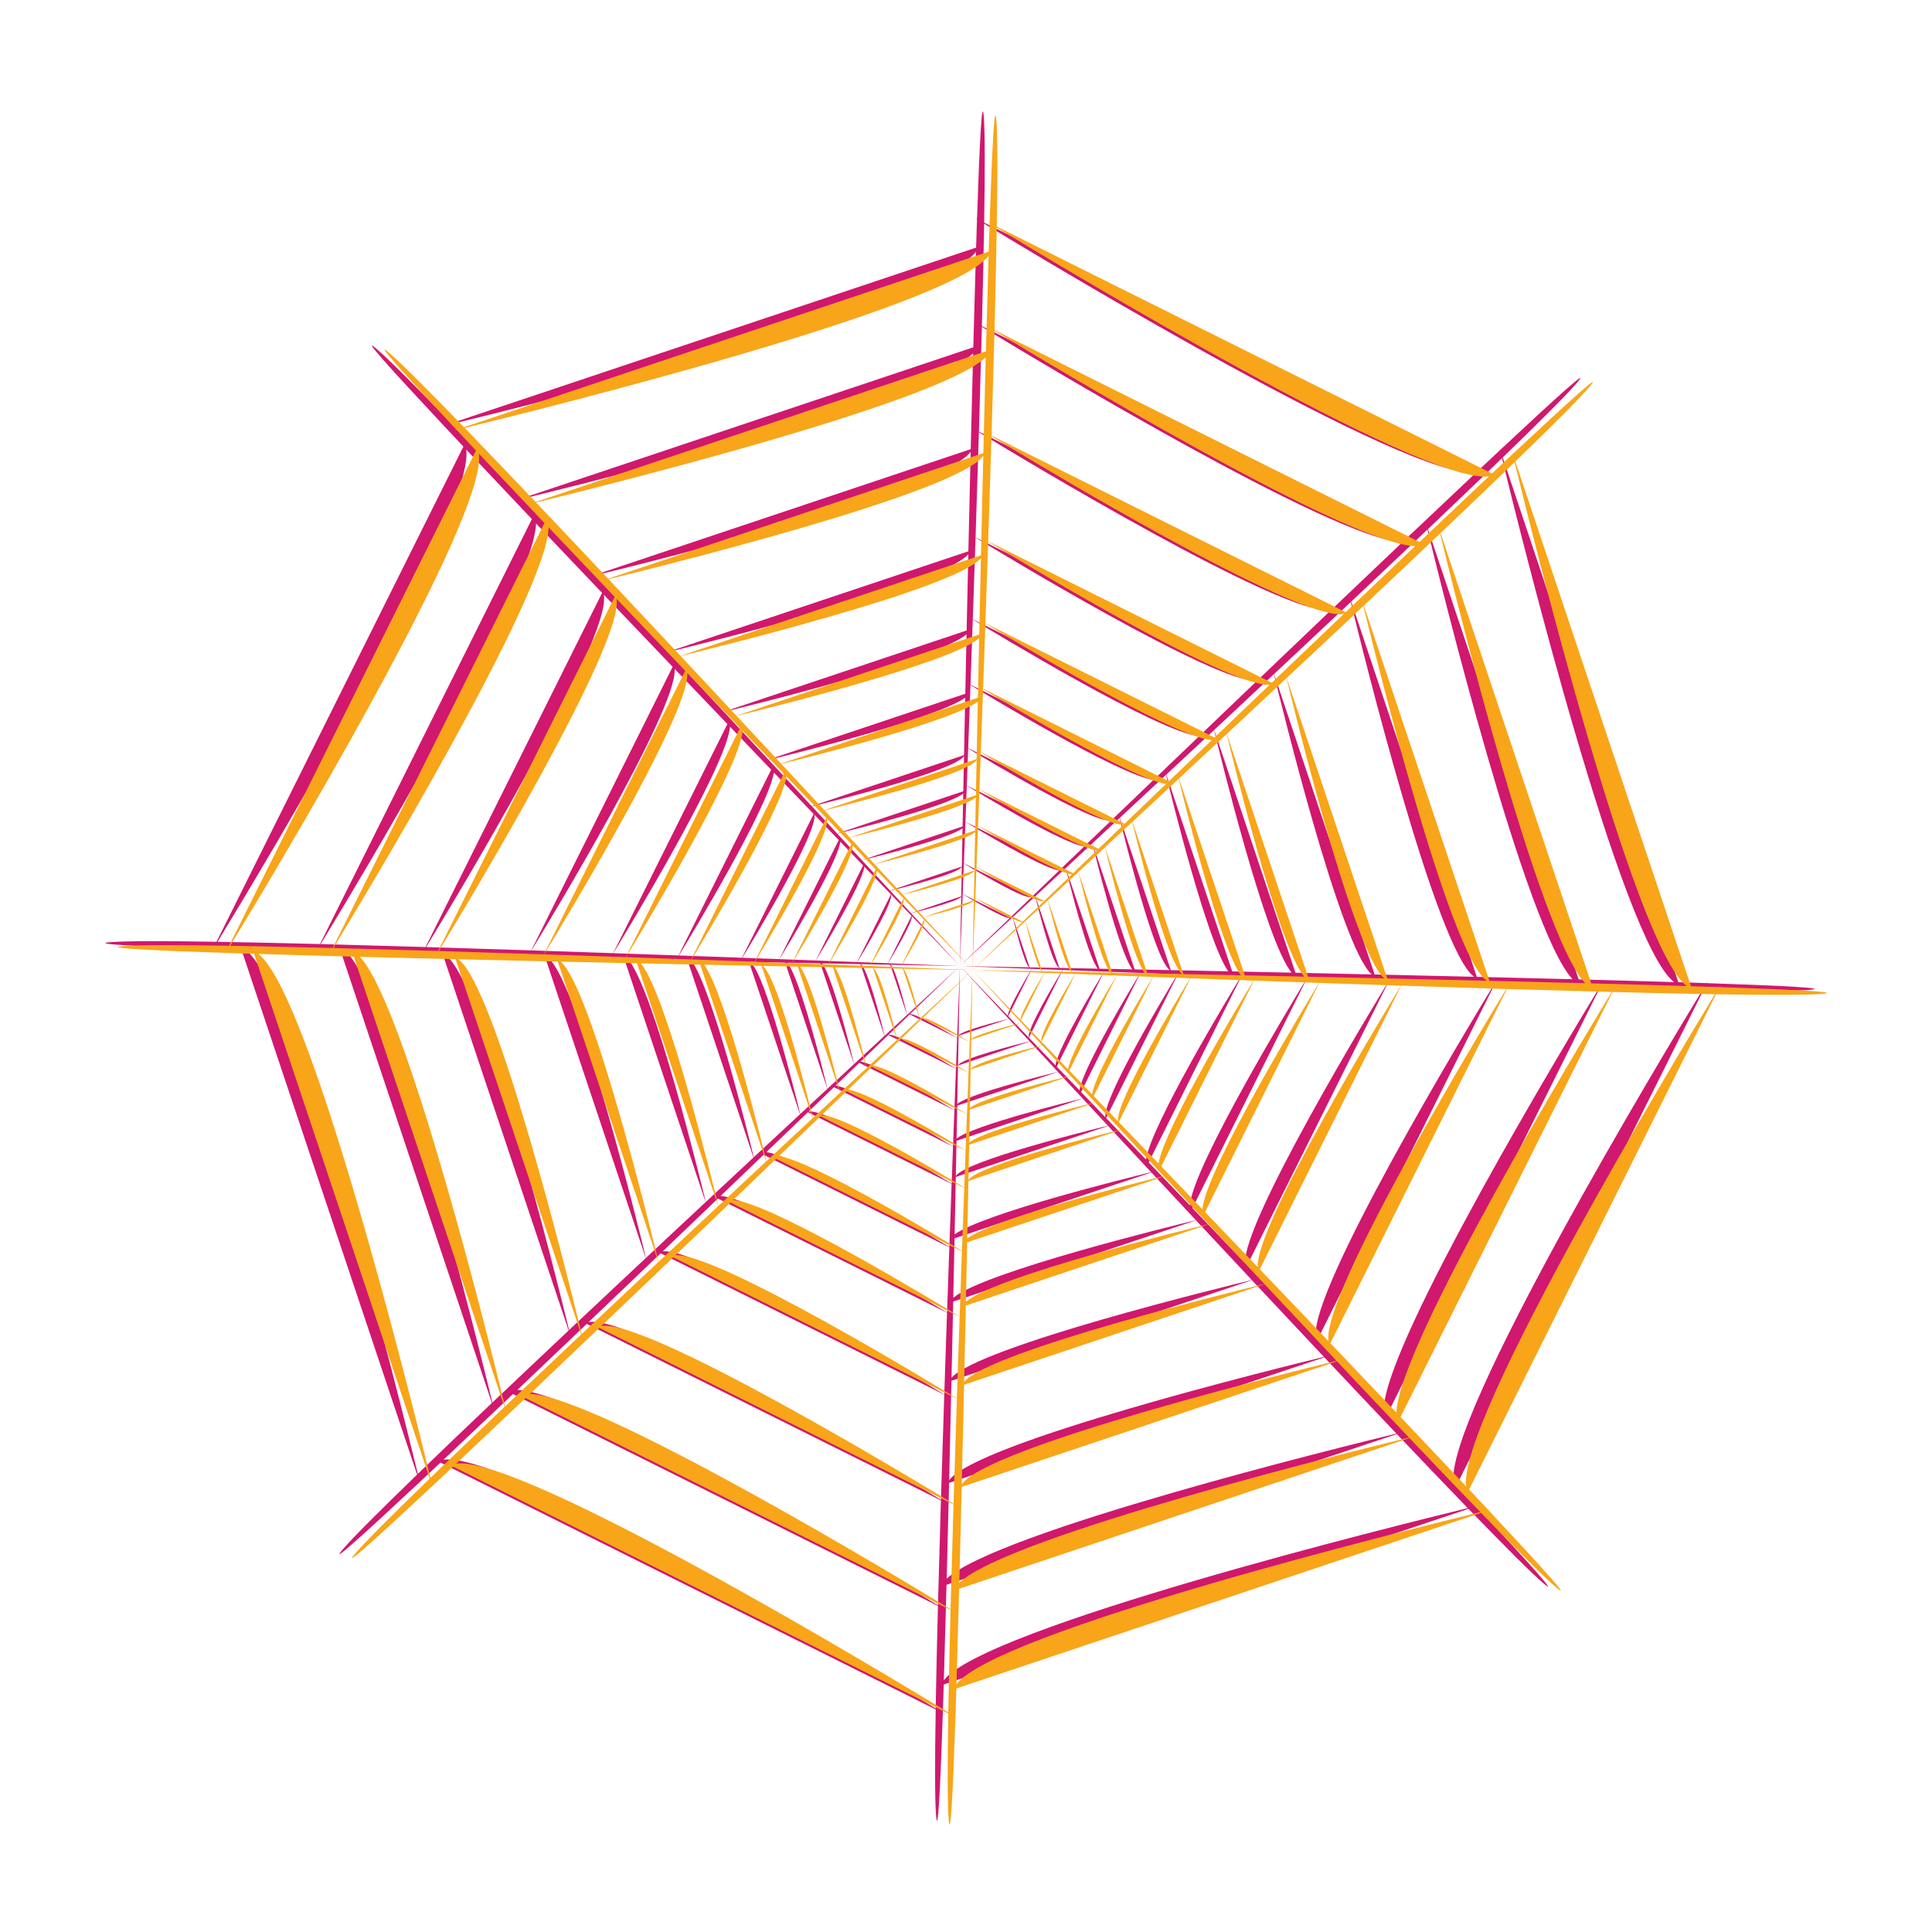 <?xml version="1.0" encoding="utf-8"?>
<!-- Generator: Adobe Illustrator 16.0.0, SVG Export Plug-In . SVG Version: 6.00 Build 0)  -->
<!DOCTYPE svg PUBLIC "-//W3C//DTD SVG 1.1//EN" "http://www.w3.org/Graphics/SVG/1.1/DTD/svg11.dtd">
<svg version="1.1" id="Calque_1" xmlns="http://www.w3.org/2000/svg" xmlns:xlink="http://www.w3.org/1999/xlink" x="0px" y="0px"
	 width="299.99px" height="299.99px" viewBox="0 0 299.99 299.99" enable-background="new 0 0 299.99 299.99" xml:space="preserve">
<g id="Calque_2">
	<path fill="#D11B70" d="M322.48,152.618"/>
	<path fill="#D0186E" d="M265.038,152.657l0.172-0.346c0,0-0.077,0.125-0.211,0.345c-1.398-0.047-2.867-0.094-4.396-0.142
		l-27.267-81.479c5.866-5.677,10.088-9.894,11.606-11.688c2.099-2.48-3.099,2.188-11.999,10.516l-0.123-0.369
		c0,0,0.034,0.145,0.095,0.396c-1.022,0.957-2.092,1.959-3.208,3.008l-76.894-38.334c0.134-8.162,0.137-14.129-0.06-16.472
		c-0.27-3.238-0.643,3.733-1.049,15.92l-0.347-0.173c0,0,0.126,0.077,0.346,0.212c-0.047,1.399-0.094,2.867-0.141,4.396
		L70.087,65.713c-5.677-5.865-9.894-10.087-11.688-11.605c-2.48-2.098,2.188,3.099,10.516,11.999l-0.368,0.123
		c0,0,0.145-0.034,0.396-0.095c0.958,1.022,1.96,2.093,3.009,3.208l-38.335,76.893c-8.162-0.134-14.129-0.138-16.472,0.058
		c-3.238,0.271,3.733,0.644,15.92,1.05l-0.173,0.348c0,0,0.078-0.126,0.212-0.346c1.398,0.046,2.867,0.094,4.396,0.141
		l27.265,81.479c-5.866,5.678-10.087,9.894-11.605,11.688c-2.099,2.479,3.098-2.189,11.998-10.515l0.124,0.367
		c0,0-0.035-0.145-0.095-0.396c1.022-0.957,2.092-1.96,3.208-3.009l76.894,38.336c-0.134,8.161-0.137,14.128,0.059,16.471
		c0.27,3.238,0.643-3.732,1.049-15.919l0.347,0.173c0,0-0.126-0.077-0.346-0.212c0.047-1.398,0.094-2.867,0.141-4.396l81.48-27.267
		c5.676,5.866,9.893,10.087,11.687,11.605c2.48,2.099-2.188-3.099-10.515-11.997l0.367-0.123c0,0-0.145,0.034-0.396,0.095
		c-0.957-1.022-1.96-2.093-3.009-3.209l38.336-76.894c8.161,0.134,14.128,0.137,16.471-0.06
		C284.195,153.435,277.223,153.062,265.038,152.657z M233.22,71.148c2.702,11.116,18.551,75.099,26.727,81.347
		c-4.496-0.139-9.5-0.277-14.825-0.419l-23.397-69.923C225.961,78.128,229.859,74.4,233.22,71.148z M204.333,207.643
		c-3.51-3.682-7.097-7.438-10.677-11.183l21.951-44.032c5.492,0.182,10.979,0.355,16.322,0.519
		C227.972,159.44,203.122,200.581,204.333,207.643z M93.769,92.357c3.508,3.681,7.095,7.437,10.675,11.181L82.492,147.57
		c-5.492-0.182-10.979-0.355-16.321-0.518C70.128,140.558,94.974,99.425,93.769,92.357z M147.448,192.539
		c-0.013,0.363-0.026,0.726-0.039,1.09c-3.385-2.062-22.847-13.807-28.402-14.749c2.213-2.121,4.364-4.187,6.435-6.174
		l22.321,11.127c-0.103,2.783-0.206,5.668-0.313,8.627c-0.014,0.031-0.043,0.065-0.053,0.097L147.448,192.539z M117.839,178.946
		c-0.267,0.248-0.53,0.494-0.799,0.744c-0.936-3.854-6.392-25.916-9.652-30.512c3.063,0.063,6.045,0.125,8.914,0.184l7.915,23.651
		c-2.039,1.896-4.152,3.861-6.319,5.879c-0.032,0.013-0.077,0.015-0.105,0.03L117.839,178.946z M106.512,148.398
		c-0.364-0.013-0.726-0.026-1.092-0.039c2.063-3.386,13.806-22.845,14.75-28.4c2.122,2.212,4.187,4.363,6.174,6.434l-11.129,22.321
		c-2.782-0.102-5.666-0.205-8.624-0.312c-0.031-0.015-0.065-0.044-0.097-0.054L106.512,148.398z M150.651,107.462
		c0.014-0.363,0.026-0.726,0.039-1.092c3.385,2.063,22.847,13.807,28.4,14.75c-2.212,2.122-4.362,4.188-6.433,6.174l-22.322-11.127
		c0.103-2.782,0.206-5.667,0.313-8.625c0.015-0.03,0.045-0.064,0.054-0.096L150.651,107.462z M180.261,121.052
		c0.267-0.248,0.53-0.495,0.8-0.745c0.936,3.849,6.393,25.918,9.652,30.513c-3.063-0.063-6.046-0.125-8.915-0.184l-7.914-23.653
		c2.038-1.896,4.151-3.861,6.317-5.877c0.033-0.013,0.078-0.015,0.106-0.031L180.261,121.052z M191.589,151.6
		c0.363,0.014,0.726,0.025,1.092,0.039c-2.062,3.384-13.808,22.847-14.749,28.401c-2.122-2.213-4.188-4.362-6.175-6.434
		l11.128-22.322c2.782,0.103,5.667,0.206,8.626,0.313c0.03,0.014,0.063,0.044,0.096,0.053L191.589,151.6z M126.459,126.51
		c1.294,1.348,2.555,2.66,3.775,3.932l-9.215,18.484c-1.858-0.068-3.783-0.141-5.753-0.211
		C117.045,145.792,126.943,129.364,126.459,126.51z M171.643,173.49c-1.295-1.349-2.558-2.661-3.777-3.933l9.214-18.485
		c1.858,0.069,3.783,0.14,5.754,0.212C181.055,154.207,171.151,170.647,171.643,173.49z M160.769,139.156
		c1.469-1.361,3.045-2.823,4.715-4.372c0.328,1.36,3.278,13.437,4.967,15.625c-3.978-0.078-7.546-0.146-10.579-0.206l-2.608-7.799
		c1.072-0.994,2.241-2.077,3.48-3.225c0.461,1.887,2.692,10.8,3.752,11.113L160.769,139.156z M157.251,142.415
		c0.244,1.002,1.733,7.022,2.535,7.788C153.103,150.074,149.05,150,149.05,150s4.224,0.169,11.161,0.437
		c-0.537,0.882-3.738,6.192-3.712,7.3c-4.631-4.813-7.449-7.735-7.449-7.735s2.867,3.105,7.583,8.2
		c-1.004,0.244-7.023,1.735-7.785,2.536c0.128-6.684,0.202-10.736,0.202-10.736s-0.169,4.224-0.436,11.161
		c-0.882-0.538-6.194-3.741-7.298-3.713c4.812-4.631,7.733-7.448,7.733-7.448s-3.104,2.866-8.199,7.583
		c-0.244-1.003-1.735-7.022-2.536-7.785c6.683,0.128,10.735,0.202,10.735,0.202s-4.223-0.169-11.16-0.436
		c0.535-0.88,3.739-6.192,3.713-7.299c4.63,4.812,7.447,7.733,7.447,7.733s-2.866-3.105-7.584-8.2c1-0.243,7.024-1.733,7.787-2.535
		C149.124,145.947,149.05,150,149.05,150s0.17-4.224,0.437-11.163c0.88,0.536,6.192,3.741,7.298,3.715
		c-4.812,4.631-7.733,7.447-7.733,7.447S152.156,147.134,157.251,142.415z M159.892,161.719c1.359,1.469,2.821,3.045,4.371,4.715
		c-1.36,0.328-13.436,3.276-15.624,4.966c0.042-2.104,0.081-4.096,0.116-5.952L159.892,161.719z M148.757,165.444
		c0.032-1.652,0.063-3.195,0.09-4.623l7.798-2.61c0.993,1.073,2.076,2.242,3.225,3.481
		C157.984,162.153,149.084,164.384,148.757,165.444z M160.223,161.606c-0.151-0.157-0.311-0.321-0.459-0.478l5.236-10.511
		c2.001,0.076,4.149,0.157,6.427,0.243c-0.729,1.191-7.183,11.816-7.536,14.559C162.604,164.082,161.379,162.807,160.223,161.606z
		 M159.763,161.129c-1.147-1.192-2.215-2.302-3.205-3.332l3.667-7.359c1.462,0.056,3.054,0.117,4.742,0.182
		C163.962,152.276,159.242,160.15,159.763,161.129z M141.455,141.788c-0.994-1.074-2.077-2.242-3.226-3.481
		c1.883-0.46,10.786-2.688,11.114-3.749c-0.032,1.65-0.063,3.193-0.09,4.622L141.455,141.788z M149.344,134.554l-11.138,3.727
		c-1.36-1.469-2.822-3.045-4.372-4.715c1.357-0.328,13.437-3.278,15.625-4.966C149.419,130.704,149.38,132.697,149.344,134.554z
		 M138.336,138.871l-5.239,10.511c-2.001-0.076-4.148-0.157-6.425-0.243c0.729-1.192,7.182-11.817,7.536-14.561
		C135.665,136.094,137.05,137.534,138.336,138.871z M138.338,138.873c1.147,1.192,2.214,2.302,3.204,3.331l-3.668,7.36
		c-1.462-0.056-3.054-0.117-4.744-0.182C134.136,147.725,138.853,139.86,138.338,138.873z M138.228,149.796l2.61,7.799
		c-1.073,0.993-2.242,2.076-3.481,3.226c-0.46-1.885-2.688-10.78-3.749-11.113C135.26,149.739,136.802,149.768,138.228,149.796z
		 M141.254,157.509l7.36,3.668c-0.056,1.462-0.117,3.054-0.181,4.742c-1.658-1.007-9.523-5.723-10.51-5.207
		C139.115,159.564,140.224,158.499,141.254,157.509z M148.635,171.677l15.638-5.233c1.227,1.321,2.5,2.693,3.826,4.122
		c-1.917,0.464-16.806,4.11-19.566,6.215C148.568,175.016,148.602,173.312,148.635,171.677z M164.084,165.622l7.356-14.76
		c1.802,0.067,3.672,0.138,5.619,0.21c-1.026,1.682-8.978,14.791-9.439,18.229C166.398,168.03,165.219,166.802,164.084,165.622z
		 M170.728,150.416l-5.234-15.64c1.321-1.226,2.693-2.499,4.121-3.825c0.462,1.912,4.11,16.806,6.215,19.566
		C174.068,150.482,172.364,150.448,170.728,150.416z M156.846,142.492l-7.36-3.67c0.056-1.462,0.117-3.054,0.181-4.742
		c1.659,1.007,9.534,5.729,10.513,5.206C158.986,140.433,157.877,141.501,156.846,142.492z M149.466,128.323l-15.639,5.234
		c-1.226-1.321-2.499-2.693-3.825-4.121c1.91-0.462,16.802-4.11,19.565-6.215C149.532,124.983,149.498,126.686,149.466,128.323z
		 M134.016,134.378l-7.357,14.761c-1.802-0.068-3.672-0.139-5.62-0.21c1.025-1.679,8.976-14.786,9.441-18.229
		C131.701,131.969,132.882,133.198,134.016,134.378z M127.373,149.584l5.235,15.639c-1.322,1.227-2.694,2.5-4.123,3.826
		c-0.463-1.916-4.11-16.803-6.215-19.565C124.033,149.517,125.737,149.552,127.373,149.584z M127.651,149.591
		c2.104,0.042,4.097,0.08,5.954,0.116l3.727,11.137c-1.469,1.359-3.045,2.821-4.714,4.371
		C132.289,163.853,129.34,151.78,127.651,149.591z M137.443,161.175c0.158-0.152,0.323-0.312,0.479-0.461l10.511,5.238
		c-0.076,2.001-0.158,4.149-0.243,6.425c-1.193-0.729-11.816-7.182-14.561-7.535C134.969,163.553,136.242,162.329,137.443,161.175z
		 M148.526,177.135l19.586-6.556c1.266,1.362,2.576,2.773,3.918,4.219c-3.325,0.81-21.95,5.43-23.615,7.787
		C148.453,180.717,148.49,178.895,148.526,177.135z M176.184,150.524l-6.556-19.587c1.362-1.267,2.774-2.577,4.219-3.919
		c0.809,3.323,5.43,21.95,7.788,23.616C179.767,150.596,177.947,150.559,176.184,150.524z M168.608,131.183l-18.485-9.215
		c0.069-1.858,0.141-3.783,0.212-5.753c2.923,1.778,19.354,11.678,22.205,11.191C171.191,128.702,169.879,129.963,168.608,131.183z
		 M168.352,131.429c-1.271,1.221-2.5,2.4-3.681,3.536l-14.76-7.357c0.067-1.801,0.137-3.672,0.209-5.619
		C151.802,123.013,164.91,130.965,168.352,131.429z M164.472,135.157c-1.34,1.287-2.613,2.512-3.814,3.667
		c-0.158,0.152-0.322,0.312-0.479,0.46l-10.511-5.239c0.076-2.001,0.158-4.148,0.243-6.425
		C151.106,128.35,161.731,134.804,164.472,135.157z M149.574,122.865l-19.586,6.555c-1.265-1.362-2.576-2.773-3.918-4.218
		c3.324-0.809,21.939-5.426,23.615-7.787C149.646,119.284,149.61,121.103,149.574,122.865z M121.916,149.475l6.556,19.586
		c-1.363,1.266-2.774,2.576-4.219,3.918c-0.81-3.328-5.429-21.944-7.788-23.614C118.334,149.403,120.154,149.44,121.916,149.475z
		 M129.492,168.815l18.485,9.216c-0.069,1.857-0.141,3.782-0.212,5.751c-2.928-1.78-19.362-11.681-22.206-11.188
		C126.908,171.299,128.221,170.037,129.492,168.815z M129.748,168.569c1.272-1.222,2.5-2.402,3.681-3.536l14.759,7.356
		c-0.068,1.803-0.139,3.674-0.21,5.621C146.294,176.983,133.188,169.034,129.748,168.569z M148.216,192.282l30.565-10.229
		c2.251,2.419,4.563,4.898,6.908,7.412c-3.096,0.745-32.877,8.001-37.669,12.045C148.088,198.377,148.153,195.292,148.216,192.282z
		 M148.228,191.665c0.063-3.064,0.125-6.048,0.184-8.917l23.652-7.915c1.896,2.04,3.862,4.153,5.879,6.32
		c0.012,0.032,0.015,0.077,0.03,0.105l0.022-0.048c0.248,0.267,0.495,0.531,0.744,0.8
		C174.891,182.946,152.823,188.402,148.228,191.665z M150.094,97.898l-37.701,12.616c-2.855-3.061-5.759-6.167-8.665-9.272
		c3.972-0.958,42.392-10.324,46.625-15.179C150.263,90.039,150.177,94.003,150.094,97.898z M150.08,98.491
		c-0.066,3.132-0.133,6.218-0.194,9.229l-30.564,10.229c-2.252-2.418-4.564-4.898-6.909-7.413
		C115.504,109.789,145.284,102.534,150.08,98.491z M149.871,108.336c-0.063,3.064-0.125,6.047-0.184,8.915l-23.652,7.916
		c-1.896-2.039-3.86-4.151-5.876-6.316c-0.012-0.033-0.015-0.079-0.031-0.107l-0.023,0.048c-0.249-0.267-0.495-0.531-0.745-0.8
		C123.21,117.053,145.276,111.597,149.871,108.336z M148.008,202.101l37.7-12.616c2.855,3.06,5.758,6.166,8.665,9.271
		c-3.978,0.959-42.396,10.325-46.625,15.18C147.837,209.961,147.924,205.997,148.008,202.101z M185.154,187.579l17.737-35.58
		c4.183,0.146,8.432,0.289,12.683,0.43c-2.133,3.488-22.676,37.278-22.234,43.703C190.591,193.257,187.85,190.392,185.154,187.579z
		 M184.745,187.151c-2.168-2.264-4.303-4.491-6.387-6.664l14.379-28.846c3.303,0.118,6.692,0.236,10.127,0.355
		C201.205,154.712,185.274,180.902,184.745,187.151z M191.332,150.834l-10.229-30.564c2.419-2.252,4.898-4.564,7.412-6.909
		c0.745,3.089,8.002,32.876,12.044,37.669C197.427,150.962,194.342,150.897,191.332,150.834z M179.538,120.692l-28.846-14.379
		c0.118-3.302,0.237-6.691,0.355-10.126c2.715,1.66,28.902,17.587,35.152,18.119C183.938,116.472,181.711,118.608,179.538,120.692z
		 M150.362,85.604l-46.658,15.613c-3.755-4.013-7.512-8.017-11.175-11.907c7.388-1.793,54.039-13.311,58.19-19.158
		C150.597,75.235,150.478,80.427,150.362,85.604z M104.761,103.87c2.749,2.875,5.488,5.737,8.185,8.551l-17.737,35.58
		c-4.183-0.145-8.432-0.289-12.683-0.43C84.657,144.084,105.2,110.296,104.761,103.87z M113.356,112.849
		c2.168,2.263,4.303,4.491,6.387,6.664l-14.379,28.844c-3.303-0.118-6.692-0.237-10.127-0.355
		C96.896,145.288,112.824,119.099,113.356,112.849z M106.769,149.165l10.229,30.564c-2.418,2.252-4.899,4.563-7.413,6.909
		c-0.747-3.098-8-32.872-12.043-37.668C100.675,149.037,103.76,149.102,106.769,149.165z M118.562,179.307l28.845,14.379
		c-0.118,3.303-0.237,6.69-0.355,10.127c-2.718-1.662-28.904-17.59-35.152-18.119C114.162,183.526,116.389,181.391,118.562,179.307z
		 M147.738,214.395l46.658-15.614c3.756,4.012,7.513,8.018,11.176,11.907c-7.392,1.794-54.063,13.313-58.191,19.164
		C147.502,224.768,147.621,219.574,147.738,214.395z M229.307,151.678l-19.498-58.268c4.122-3.879,8.109-7.646,11.838-11.188
		c1.995,8.228,15.265,62.099,22.531,69.826C239.423,151.927,234.424,151.802,229.307,151.678z M228.898,151.669
		c-5.083-0.12-10.275-0.239-15.452-0.355l-15.614-46.659c4.013-3.755,8.018-7.513,11.908-11.175
		C211.532,100.86,223.049,147.515,228.898,151.669z M212.987,151.302c-3.976-0.09-7.939-0.177-11.836-0.261l-12.615-37.7
		c3.061-2.855,6.166-5.759,9.271-8.666C198.764,108.644,208.133,147.071,212.987,151.302z M186.629,113.895L151.05,96.158
		c0.146-4.183,0.289-8.432,0.431-12.684c3.483,2.131,37.275,22.676,43.701,22.235C192.306,108.459,189.443,111.199,186.629,113.895z
		 M150.729,69.743L92.464,89.241c-3.879-4.122-7.646-8.109-11.188-11.839c8.228-1.995,62.092-15.262,69.826-22.53
		C150.976,59.628,150.852,64.627,150.729,69.743z M93.488,92.062L66.075,147.05c-5.658-0.172-11.143-0.327-16.283-0.461
		c4.409-7.23,33.116-54.7,33.442-65.306C86.51,84.735,89.956,88.357,93.488,92.062z M68.793,148.32l19.498,58.265
		c-4.122,3.881-8.109,7.648-11.838,11.188c-1.996-8.231-15.264-62.096-22.531-69.825C58.677,148.073,63.677,148.198,68.793,148.32z
		 M69.201,148.33c5.083,0.122,10.277,0.242,15.455,0.357l15.613,46.657c-4.013,3.755-8.017,7.513-11.908,11.175
		C86.567,199.128,75.05,152.47,69.201,148.33z M85.115,148.698c3.976,0.089,7.939,0.176,11.834,0.259l12.615,37.7
		c-3.061,2.855-6.166,5.758-9.271,8.664C99.334,191.344,89.969,152.931,85.115,148.698z M111.471,186.103l35.578,17.737
		c-0.145,4.183-0.288,8.432-0.429,12.684c-3.492-2.136-37.279-22.678-43.702-22.235C105.794,191.54,108.657,188.801,111.471,186.103
		z M147.37,230.259l58.267-19.499c3.88,4.12,7.646,8.109,11.188,11.838c-8.229,1.996-62.101,15.266-69.827,22.534
		C147.123,240.374,147.248,235.375,147.37,230.259z M204.614,207.938l27.412-54.988c5.657,0.171,11.142,0.326,16.281,0.459
		c-4.406,7.229-33.115,54.703-33.44,65.31C211.592,215.265,208.145,211.643,204.614,207.938z M152.811,34.726
		c9.771,5.949,66.22,39.984,76.419,38.623c-3.279,3.083-6.912,6.518-10.78,10.187l-65.987-32.896
		C152.614,44.794,152.734,39.402,152.811,34.726z M152.461,50.741c7.229,4.407,54.7,33.116,65.307,33.443
		c-3.452,3.274-7.073,6.721-10.779,10.252l-54.986-27.413C152.172,61.366,152.328,55.882,152.461,50.741z M151.998,67.12
		c6.493,3.957,47.624,28.8,54.694,27.6c-3.681,3.508-7.438,7.095-11.18,10.674L151.48,83.441
		C151.661,77.949,151.836,72.461,151.998,67.12z M70.199,65.829c11.115-2.703,75.093-18.549,81.345-26.725
		c-0.138,4.496-0.277,9.5-0.419,14.825L81.204,77.327C77.179,73.09,73.451,69.19,70.199,65.829z M33.777,146.238
		c5.949-9.771,39.985-66.218,38.623-76.417c3.083,3.278,6.517,6.911,10.186,10.779l-32.896,65.986
		C43.845,146.436,38.452,146.315,33.777,146.238z M64.879,228.85c-2.702-11.117-18.549-75.097-26.724-81.347
		c4.496,0.139,9.499,0.278,14.823,0.42l23.398,69.921C72.139,221.87,68.24,225.598,64.879,228.85z M145.288,265.273
		c-9.771-5.949-66.225-39.989-76.419-38.622c3.278-3.084,6.911-6.518,10.779-10.187l65.989,32.896
		C145.486,255.204,145.366,260.597,145.288,265.273z M145.639,249.258c-7.23-4.408-54.706-33.117-65.309-33.44
		c3.452-3.276,7.074-6.722,10.78-10.254l54.988,27.412C145.928,238.633,145.772,244.117,145.639,249.258z M146.102,232.879
		c-6.496-3.959-47.642-28.812-54.697-27.597c3.681-3.509,7.438-7.097,11.182-10.677l44.033,21.952
		C146.439,222.051,146.264,227.537,146.102,232.879z M227.901,234.171c-11.112,2.701-75.104,18.552-81.347,26.728
		c0.138-4.496,0.277-9.5,0.419-14.824l69.923-23.399C220.922,226.911,224.65,230.809,227.901,234.171z M225.701,230.179
		c-3.083-3.278-6.517-6.91-10.185-10.778l32.896-65.989c5.844,0.15,11.236,0.271,15.913,0.35
		C258.38,163.525,224.338,219.982,225.701,230.179z"/>
	<path fill="#F8A519" d="M266.995,153.275l0.172-0.346c0,0-0.076,0.125-0.211,0.345c-1.397-0.047-2.867-0.094-4.396-0.142
		l-27.267-81.479c5.867-5.677,10.088-9.894,11.607-11.688c2.098-2.48-3.101,2.188-12,10.516l-0.123-0.369
		c0,0,0.035,0.145,0.096,0.396c-1.022,0.957-2.092,1.959-3.209,3.008l-76.893-38.334c0.133-8.162,0.137-14.129-0.06-16.473
		c-0.27-3.237-0.643,3.734-1.049,15.921l-0.348-0.174c0,0,0.127,0.078,0.346,0.212c-0.047,1.4-0.094,2.868-0.141,4.397
		L72.044,66.331c-5.677-5.865-9.894-10.087-11.688-11.605c-2.48-2.099,2.188,3.099,10.516,11.999l-0.368,0.123
		c0,0,0.145-0.034,0.396-0.096c0.958,1.023,1.96,2.094,3.009,3.208l-38.335,76.894c-8.162-0.134-14.129-0.138-16.472,0.058
		c-3.238,0.271,3.733,0.644,15.92,1.049l-0.173,0.349c0,0,0.078-0.126,0.212-0.347c1.398,0.047,2.867,0.095,4.396,0.142
		l27.265,81.479c-5.866,5.678-10.087,9.894-11.605,11.688c-2.099,2.479,3.098-2.189,11.998-10.516l0.124,0.368
		c0,0-0.035-0.145-0.095-0.396c1.022-0.957,2.092-1.96,3.208-3.009l76.894,38.336c-0.134,8.161-0.137,14.128,0.059,16.471
		c0.27,3.238,0.643-3.733,1.049-15.919l0.347,0.173c0,0-0.126-0.077-0.346-0.212c0.047-1.399,0.094-2.867,0.141-4.396l81.479-27.266
		c5.676,5.866,9.893,10.087,11.688,11.605c2.48,2.099-2.188-3.099-10.516-11.997l0.367-0.123c0,0-0.144,0.034-0.396,0.095
		c-0.957-1.023-1.959-2.093-3.008-3.209l38.336-76.894c8.16,0.134,14.127,0.137,16.471-0.06
		C286.153,154.053,279.18,153.68,266.995,153.275z M235.178,71.766c2.702,11.116,18.551,75.099,26.727,81.347
		c-4.496-0.139-9.5-0.278-14.826-0.419L223.68,82.771C227.919,78.746,231.817,75.018,235.178,71.766z M206.29,208.261
		c-3.51-3.682-7.096-7.438-10.676-11.183l21.951-44.033c5.492,0.183,10.979,0.356,16.322,0.52
		C229.93,160.058,205.079,201.199,206.29,208.261z M95.727,92.975c3.508,3.681,7.095,7.437,10.675,11.181L84.45,148.188
		c-5.492-0.182-10.979-0.356-16.321-0.519C72.086,141.177,96.932,100.042,95.727,92.975z M149.406,193.157
		c-0.013,0.363-0.026,0.726-0.039,1.09c-3.385-2.062-22.847-13.807-28.402-14.749c2.213-2.122,4.364-4.187,6.435-6.174
		l22.322,11.127c-0.103,2.783-0.207,5.668-0.313,8.627c-0.014,0.031-0.043,0.065-0.053,0.097L149.406,193.157z M119.796,179.564
		c-0.267,0.248-0.53,0.494-0.799,0.744c-0.936-3.854-6.392-25.916-9.652-30.513c3.063,0.063,6.045,0.125,8.913,0.185l7.916,23.651
		c-2.04,1.896-4.152,3.861-6.319,5.879c-0.032,0.013-0.077,0.015-0.105,0.029L119.796,179.564z M108.47,149.016
		c-0.364-0.014-0.726-0.025-1.092-0.039c2.063-3.386,13.806-22.845,14.75-28.4c2.122,2.212,4.187,4.363,6.174,6.434l-11.129,22.32
		c-2.782-0.102-5.666-0.205-8.624-0.312c-0.031-0.016-0.065-0.044-0.097-0.054L108.47,149.016z M152.608,108.08
		c0.014-0.363,0.027-0.726,0.039-1.092c3.385,2.063,22.848,13.806,28.401,14.75c-2.213,2.122-4.362,4.188-6.434,6.174
		l-22.322-11.127c0.103-2.783,0.207-5.667,0.313-8.625c0.014-0.031,0.045-0.064,0.053-0.096L152.608,108.08z M182.219,121.671
		c0.266-0.247,0.53-0.494,0.799-0.744c0.936,3.849,6.393,25.918,9.653,30.513c-3.063-0.063-6.047-0.125-8.916-0.185l-7.914-23.652
		c2.039-1.896,4.152-3.861,6.318-5.877c0.033-0.014,0.078-0.016,0.105-0.031L182.219,121.671z M193.546,152.219
		c0.363,0.014,0.726,0.025,1.093,0.039c-2.062,3.384-13.808,22.847-14.75,28.401c-2.121-2.213-4.187-4.363-6.175-6.434
		l11.127-22.322c2.783,0.103,5.669,0.206,8.628,0.313c0.03,0.014,0.063,0.044,0.096,0.053L193.546,152.219z M128.416,127.129
		c1.294,1.349,2.555,2.661,3.775,3.933l-9.215,18.483c-1.858-0.067-3.783-0.14-5.753-0.212
		C119.002,146.41,128.901,129.982,128.416,127.129z M173.6,174.108c-1.295-1.349-2.558-2.661-3.777-3.933l9.215-18.485
		c1.857,0.069,3.783,0.14,5.754,0.212C183.012,154.825,173.108,171.265,173.6,174.108z M162.727,139.775
		c1.469-1.361,3.045-2.823,4.715-4.372c0.328,1.36,3.277,13.437,4.967,15.625c-3.979-0.078-7.547-0.146-10.58-0.206l-2.608-7.799
		c1.073-0.994,2.241-2.077,3.481-3.225c0.461,1.887,2.691,10.8,3.752,11.112L162.727,139.775z M159.208,143.033
		c0.244,1.002,1.734,7.022,2.535,7.788c-6.682-0.129-10.735-0.203-10.735-0.203s4.225,0.169,11.161,0.437
		c-0.537,0.882-3.739,6.192-3.713,7.3c-4.631-4.813-7.448-7.735-7.448-7.735s2.866,3.105,7.583,8.2
		c-1.004,0.244-7.022,1.735-7.784,2.536c0.128-6.685,0.201-10.736,0.201-10.736s-0.169,4.224-0.437,11.161
		c-0.882-0.538-6.194-3.741-7.298-3.713c4.812-4.631,7.733-7.448,7.733-7.448s-3.104,2.866-8.199,7.583
		c-0.244-1.003-1.735-7.022-2.536-7.786c6.683,0.129,10.735,0.203,10.735,0.203s-4.223-0.169-11.16-0.436
		c0.535-0.88,3.739-6.192,3.713-7.299c4.63,4.812,7.447,7.733,7.447,7.733s-2.866-3.105-7.584-8.201
		c1-0.242,7.025-1.732,7.787-2.534c-0.128,6.683-0.202,10.735-0.202,10.735s0.17-4.224,0.438-11.163
		c0.879,0.536,6.191,3.741,7.297,3.714c-4.811,4.632-7.733,7.448-7.733,7.448S154.114,147.751,159.208,143.033z M161.85,162.336
		c1.358,1.47,2.821,3.046,4.371,4.716c-1.361,0.327-13.437,3.276-15.625,4.966c0.043-2.104,0.082-4.097,0.116-5.952L161.85,162.336z
		 M150.714,166.062c0.032-1.652,0.063-3.195,0.091-4.623l7.799-2.61c0.992,1.073,2.076,2.242,3.225,3.481
		C159.942,162.771,151.042,165.001,150.714,166.062z M162.18,162.224c-0.15-0.157-0.31-0.321-0.459-0.478l5.237-10.511
		c2,0.076,4.148,0.157,6.427,0.243c-0.729,1.19-7.183,11.815-7.537,14.559C164.561,164.7,163.337,163.427,162.18,162.224z
		 M161.721,161.747c-1.148-1.192-2.216-2.302-3.205-3.332l3.666-7.359c1.463,0.056,3.055,0.116,4.741,0.182
		C165.919,152.894,161.2,160.768,161.721,161.747z M143.413,142.406c-0.994-1.074-2.077-2.242-3.226-3.481
		c1.883-0.46,10.786-2.688,11.114-3.749c-0.033,1.65-0.063,3.193-0.091,4.622L143.413,142.406z M151.302,135.172l-11.138,3.728
		c-1.36-1.469-2.822-3.045-4.372-4.715c1.357-0.328,13.437-3.278,15.625-4.966C151.376,131.323,151.337,133.315,151.302,135.172z
		 M140.294,139.489l-5.239,10.51c-2.001-0.075-4.148-0.156-6.425-0.242c0.729-1.192,7.182-11.817,7.536-14.561
		C137.622,136.711,139.008,138.152,140.294,139.489z M140.296,139.491c1.147,1.192,2.214,2.301,3.204,3.331l-3.668,7.36
		c-1.462-0.057-3.054-0.117-4.744-0.183C136.094,148.344,140.811,140.478,140.296,139.491z M140.186,150.414l2.61,7.798
		c-1.073,0.994-2.242,2.077-3.481,3.227c-0.46-1.885-2.688-10.78-3.749-11.112C137.217,150.356,138.76,150.386,140.186,150.414z
		 M143.211,158.126l7.36,3.668c-0.057,1.463-0.117,3.055-0.182,4.743c-1.658-1.007-9.523-5.723-10.51-5.207
		C141.073,160.182,142.181,159.117,143.211,158.126z M150.592,172.294l15.639-5.232c1.227,1.321,2.5,2.692,3.826,4.122
		c-1.916,0.464-16.806,4.109-19.565,6.215C150.526,175.635,150.559,173.93,150.592,172.294z M166.042,166.24l7.355-14.76
		c1.803,0.067,3.672,0.138,5.619,0.21c-1.025,1.682-8.978,14.791-9.439,18.229C168.356,168.648,167.175,167.42,166.042,166.24z
		 M172.686,151.034l-5.234-15.64c1.32-1.227,2.693-2.499,4.121-3.825c0.461,1.912,4.109,16.805,6.215,19.566
		C176.026,151.1,174.321,151.066,172.686,151.034z M158.803,143.11l-7.359-3.67c0.057-1.462,0.117-3.054,0.182-4.742
		c1.658,1.007,9.533,5.729,10.513,5.206C160.944,141.052,159.835,142.119,158.803,143.11z M151.423,128.941l-15.639,5.234
		c-1.226-1.321-2.499-2.693-3.825-4.121c1.91-0.462,16.802-4.11,19.565-6.216C151.489,125.601,151.456,127.304,151.423,128.941z
		 M135.974,134.996l-7.357,14.761c-1.802-0.067-3.672-0.139-5.62-0.211c1.025-1.678,8.976-14.785,9.441-18.229
		C133.659,132.588,134.84,133.816,135.974,134.996z M129.331,150.202l5.235,15.639c-1.322,1.227-2.694,2.5-4.123,3.825
		c-0.463-1.916-4.11-16.802-6.215-19.564C125.991,150.135,127.695,150.17,129.331,150.202z M129.609,150.208
		c2.104,0.041,4.097,0.08,5.954,0.117l3.727,11.136c-1.469,1.36-3.045,2.822-4.714,4.371
		C134.247,164.471,131.297,152.398,129.609,150.208z M139.4,161.792c0.158-0.151,0.323-0.311,0.479-0.46l10.511,5.238
		c-0.076,2.001-0.157,4.149-0.243,6.425c-1.192-0.729-11.816-7.182-14.56-7.536C136.925,164.172,138.199,162.947,139.4,161.792z
		 M150.483,177.752l19.586-6.555c1.266,1.362,2.576,2.773,3.918,4.218c-3.324,0.811-21.949,5.431-23.614,7.788
		C150.411,181.334,150.448,179.513,150.483,177.752z M178.141,151.142l-6.556-19.587c1.363-1.267,2.775-2.577,4.22-3.919
		c0.809,3.322,5.43,21.949,7.787,23.615C181.725,151.216,179.905,151.177,178.141,151.142z M170.565,131.802l-18.484-9.216
		c0.068-1.857,0.141-3.782,0.211-5.753c2.924,1.779,19.354,11.679,22.205,11.192C173.149,129.32,171.837,130.581,170.565,131.802z
		 M170.309,132.049c-1.271,1.221-2.5,2.4-3.681,3.535l-14.76-7.356c0.068-1.801,0.138-3.672,0.21-5.619
		C153.76,123.633,166.868,131.582,170.309,132.049z M166.43,135.776c-1.341,1.287-2.613,2.512-3.814,3.667
		c-0.158,0.152-0.322,0.311-0.479,0.46l-10.512-5.239c0.076-2.001,0.157-4.148,0.243-6.425
		C153.063,128.969,163.688,135.424,166.43,135.776z M151.532,123.484l-19.586,6.555c-1.265-1.362-2.576-2.773-3.918-4.218
		c3.324-0.809,21.938-5.426,23.614-7.787C151.604,119.902,151.567,121.721,151.532,123.484z M123.874,150.094l6.556,19.586
		c-1.363,1.266-2.774,2.576-4.219,3.918c-0.81-3.328-5.429-21.944-7.788-23.614C120.292,150.021,122.112,150.058,123.874,150.094z
		 M131.45,169.433l18.484,9.216c-0.068,1.857-0.14,3.782-0.211,5.751c-2.928-1.78-19.363-11.681-22.206-11.189
		C128.866,171.916,130.179,170.655,131.45,169.433z M131.706,169.187c1.272-1.222,2.5-2.402,3.681-3.536l14.759,7.356
		c-0.068,1.803-0.139,3.674-0.21,5.62C148.252,177.601,135.146,169.652,131.706,169.187z M150.173,192.9l30.566-10.229
		c2.25,2.42,4.563,4.899,6.908,7.412c-3.096,0.746-32.877,8.001-37.67,12.045C150.046,198.995,150.11,195.91,150.173,192.9z
		 M150.186,192.283c0.063-3.064,0.125-6.048,0.184-8.917l23.652-7.915c1.896,2.04,3.86,4.153,5.879,6.32
		c0.012,0.032,0.014,0.077,0.029,0.104l0.022-0.047c0.248,0.267,0.496,0.531,0.744,0.799
		C176.848,183.564,154.78,189.02,150.186,192.283z M152.05,98.516l-37.699,12.616c-2.855-3.061-5.759-6.167-8.665-9.272
		c3.972-0.958,42.392-10.324,46.625-15.179C152.22,90.657,152.135,94.621,152.05,98.516z M152.038,99.109
		c-0.067,3.132-0.133,6.218-0.194,9.228l-30.565,10.229c-2.252-2.418-4.564-4.899-6.909-7.413
		C117.461,110.407,147.241,103.152,152.038,99.109z M151.829,108.954c-0.063,3.064-0.125,6.046-0.184,8.915l-23.652,7.916
		c-1.896-2.039-3.86-4.151-5.876-6.316c-0.012-0.033-0.015-0.079-0.031-0.107l-0.023,0.048c-0.249-0.267-0.495-0.532-0.745-0.8
		C125.168,117.672,147.233,112.216,151.829,108.954z M149.966,202.719l37.699-12.616c2.855,3.06,5.758,6.166,8.666,9.271
		c-3.979,0.959-42.396,10.326-46.625,15.181C149.794,210.579,149.882,206.615,149.966,202.719z M187.112,188.197l17.736-35.58
		c4.184,0.146,8.432,0.289,12.684,0.429c-2.133,3.489-22.676,37.279-22.234,43.703C192.548,193.874,189.807,191.01,187.112,188.197z
		 M186.702,187.769c-2.168-2.265-4.303-4.491-6.387-6.664l14.379-28.846c3.303,0.117,6.693,0.236,10.127,0.355
		C203.163,155.33,187.231,181.52,186.702,187.769z M193.29,151.452l-10.229-30.564c2.418-2.252,4.897-4.564,7.412-6.909
		c0.743,3.089,8.002,32.876,12.043,37.669C199.385,151.58,196.3,151.515,193.29,151.452z M181.495,121.31l-28.846-14.379
		c0.119-3.303,0.238-6.691,0.356-10.126c2.714,1.66,28.902,17.587,35.152,18.119C185.895,117.092,183.669,119.226,181.495,121.31z
		 M152.319,86.222l-46.657,15.612c-3.755-4.012-7.512-8.016-11.175-11.906c7.388-1.793,54.039-13.311,58.189-19.158
		C152.555,75.853,152.436,81.045,152.319,86.222z M106.719,104.488c2.749,2.875,5.488,5.737,8.185,8.551l-17.737,35.58
		c-4.183-0.145-8.432-0.289-12.683-0.43C86.615,144.702,107.158,110.914,106.719,104.488z M115.314,113.469
		c2.168,2.263,4.303,4.49,6.387,6.664l-14.379,28.844c-3.303-0.117-6.692-0.236-10.127-0.355
		C98.854,145.906,114.782,119.719,115.314,113.469z M108.727,149.784l10.229,30.563c-2.418,2.252-4.899,4.563-7.413,6.909
		c-0.747-3.098-8-32.872-12.043-37.669C102.632,149.655,105.717,149.72,108.727,149.784z M120.52,179.927l28.845,14.379
		c-0.118,3.303-0.237,6.69-0.356,10.127c-2.717-1.662-28.903-17.59-35.151-18.119C116.119,184.144,118.347,182.01,120.52,179.927z
		 M149.695,215.013l46.657-15.614c3.756,4.012,7.514,8.017,11.176,11.907c-7.391,1.794-54.063,13.313-58.19,19.164
		C149.459,225.386,149.579,220.192,149.695,215.013z M231.264,152.297L211.766,94.03c4.123-3.879,8.11-7.646,11.838-11.188
		c1.996,8.228,15.266,62.099,22.531,69.825C241.38,152.545,236.382,152.42,231.264,152.297z M230.856,152.287
		c-5.084-0.121-10.275-0.24-15.453-0.355l-15.613-46.659c4.013-3.755,8.017-7.513,11.908-11.175
		C213.489,101.478,225.007,148.135,230.856,152.287z M214.944,151.92c-3.975-0.089-7.939-0.176-11.836-0.26l-12.615-37.701
		c3.062-2.854,6.166-5.758,9.271-8.666C200.721,109.262,210.091,147.689,214.944,151.92z M188.587,114.513l-35.58-17.737
		c0.146-4.183,0.289-8.432,0.431-12.684c3.483,2.131,37.276,22.676,43.701,22.235C194.264,109.077,191.401,111.818,188.587,114.513z
		 M152.686,70.361L94.421,89.859c-3.879-4.122-7.646-8.11-11.188-11.839c8.228-1.995,62.092-15.262,69.826-22.53
		C152.934,60.246,152.809,65.245,152.686,70.361z M95.445,92.68l-27.413,54.986c-5.658-0.171-11.143-0.326-16.283-0.46
		c4.409-7.23,33.116-54.701,33.442-65.306C88.469,85.353,91.913,88.975,95.445,92.68z M70.751,148.938l19.498,58.265
		c-4.122,3.88-8.109,7.648-11.838,11.188c-1.996-8.231-15.264-62.097-22.531-69.825C60.635,148.691,65.635,148.815,70.751,148.938z
		 M71.158,148.948c5.083,0.122,10.277,0.242,15.455,0.357l15.613,46.656c-4.013,3.756-8.017,7.514-11.908,11.176
		C88.525,199.746,77.007,153.09,71.158,148.948z M87.073,149.316c3.976,0.089,7.939,0.176,11.834,0.259l12.615,37.7
		c-3.061,2.854-6.166,5.758-9.271,8.664C101.291,191.961,91.927,153.551,87.073,149.316z M113.429,186.721l35.578,17.736
		c-0.145,4.184-0.288,8.433-0.429,12.685c-3.492-2.136-37.279-22.678-43.702-22.235
		C107.751,192.158,110.615,189.418,113.429,186.721z M149.328,230.876l58.268-19.499c3.879,4.121,7.646,8.11,11.188,11.839
		c-8.229,1.995-62.1,15.266-69.826,22.533C149.081,240.992,149.205,235.993,149.328,230.876z M206.571,208.556l27.412-54.988
		c5.658,0.171,11.143,0.326,16.281,0.459c-4.406,7.228-33.115,54.703-33.439,65.309C213.55,215.885,210.102,212.261,206.571,208.556
		z M154.768,35.344c9.771,5.948,66.221,39.984,76.42,38.623c-3.279,3.083-6.912,6.518-10.781,10.187l-65.986-32.896
		C154.571,45.412,154.692,40.02,154.768,35.344z M154.419,51.359c7.228,4.407,54.699,33.116,65.306,33.443
		c-3.451,3.274-7.072,6.721-10.779,10.252l-54.986-27.413C154.13,61.984,154.286,56.499,154.419,51.359z M153.956,67.738
		c6.492,3.957,47.623,28.8,54.693,27.599c-3.68,3.509-7.437,7.096-11.18,10.675l-44.031-21.952
		C153.618,78.567,153.794,73.079,153.956,67.738z M72.157,66.447c11.115-2.703,75.093-18.549,81.346-26.725
		c-0.139,4.496-0.278,9.5-0.42,14.825L83.161,77.945C79.136,73.707,75.408,69.808,72.157,66.447z M35.734,146.856
		c5.949-9.771,39.985-66.218,38.623-76.417c3.083,3.278,6.517,6.911,10.186,10.779l-32.896,65.986
		C45.803,147.054,40.41,146.933,35.734,146.856z M66.837,229.469c-2.703-11.117-18.549-75.097-26.724-81.347
		c4.496,0.139,9.499,0.278,14.823,0.419l23.398,69.921C74.096,222.488,70.198,226.218,66.837,229.469z M147.246,265.891
		c-9.771-5.949-66.225-39.989-76.419-38.622c3.278-3.084,6.911-6.519,10.779-10.188l65.989,32.896
		C147.444,255.822,147.323,261.217,147.246,265.891z M147.597,249.875c-7.23-4.407-54.706-33.116-65.309-33.439
		c3.452-3.276,7.074-6.723,10.78-10.254l54.988,27.412C147.886,239.25,147.73,244.735,147.597,249.875z M148.06,233.497
		c-6.496-3.959-47.642-28.812-54.697-27.597c3.681-3.509,7.438-7.097,11.182-10.677l44.033,21.952
		C148.396,222.668,148.221,228.155,148.06,233.497z M229.858,234.789c-11.111,2.701-75.104,18.552-81.346,26.728
		c0.138-4.496,0.277-9.5,0.419-14.824l69.923-23.4C222.88,227.529,226.608,231.427,229.858,234.789z M227.659,230.799
		c-3.084-3.278-6.518-6.91-10.186-10.778l32.896-65.989c5.844,0.15,11.236,0.271,15.912,0.349
		C260.337,164.143,226.296,220.6,227.659,230.799z"/>
</g>
<g id="Calque_4">
</g>
<g id="Calque_3" display="none">
</g>
</svg>
